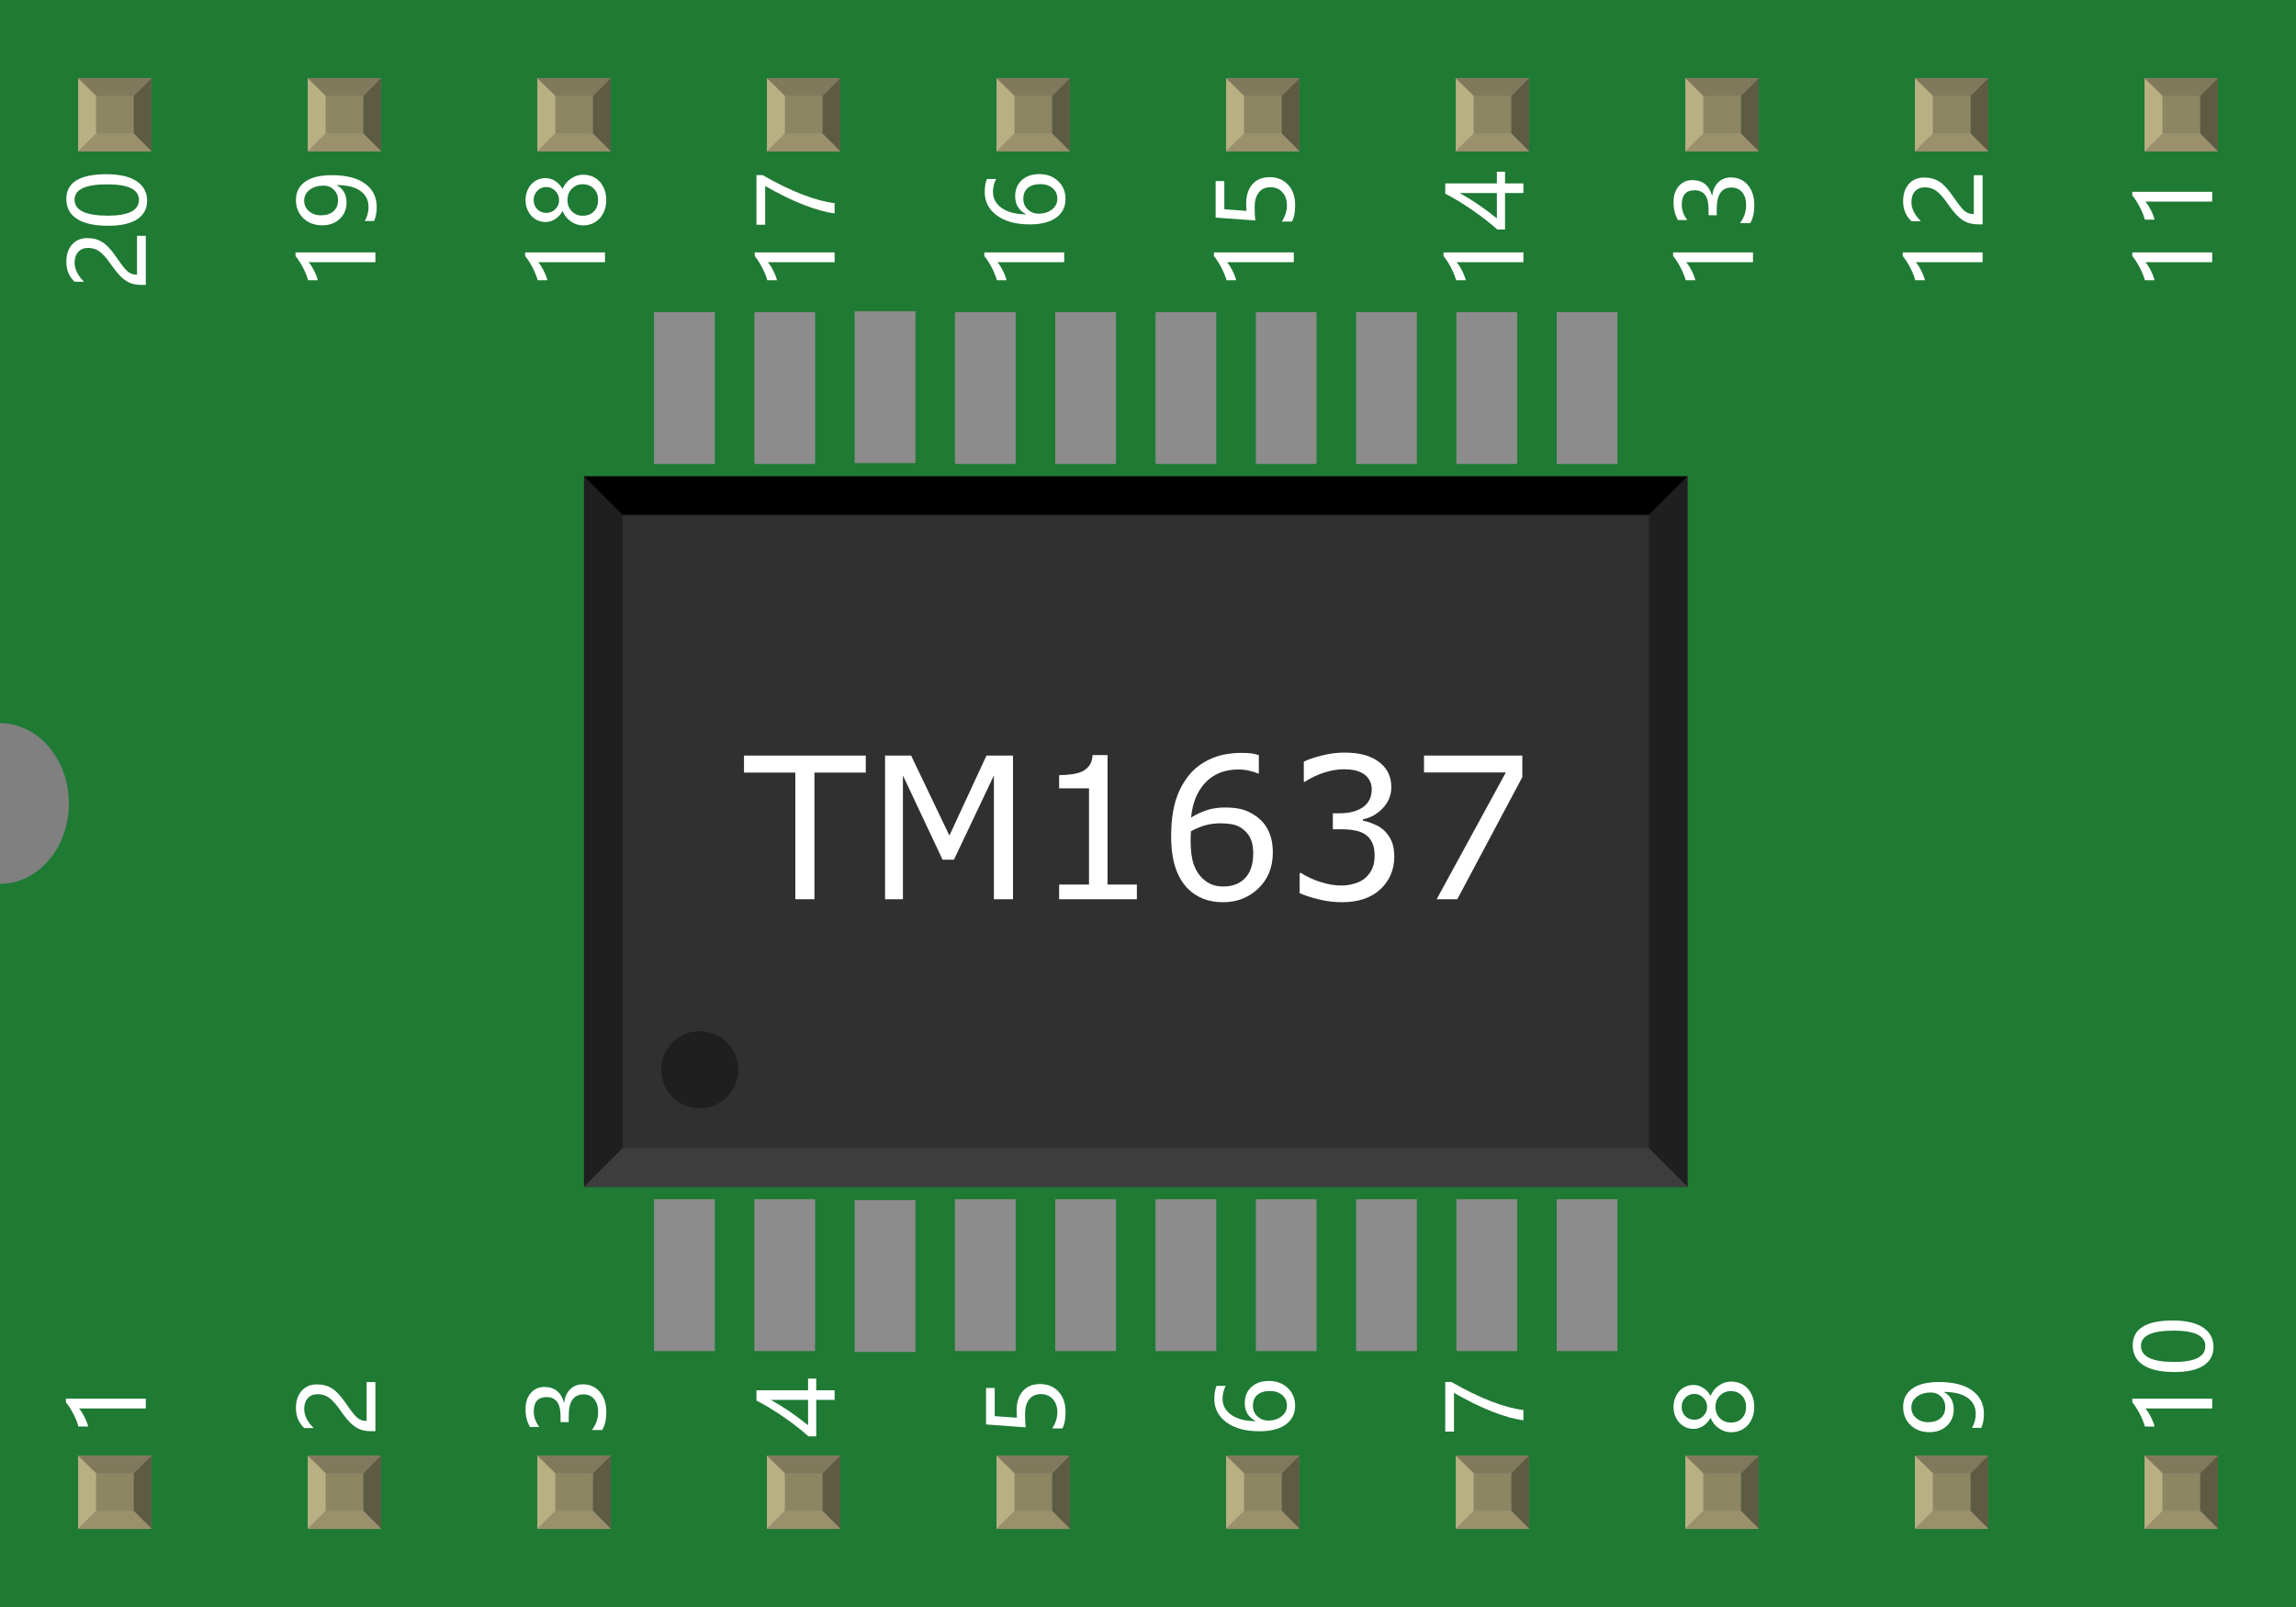 <?xml version="1.0" encoding="UTF-8" standalone="no"?>
<!-- Created with Fritzing (http://www.fritzing.org/) -->

<svg
   height="0.7in"
   version="1.2"
   viewBox="0 0 1000 700"
   width="1in"
   x="0in"
   y="0in"
   id="svg571"
   sodipodi:docname="svg.breadboard.TM1637_65e4ff26e0f8f17028c66fb6f3211ec1_1_breadboard.svg"
   inkscape:version="1.2.1 (9c6d41e410, 2022-07-14)"
   xmlns:inkscape="http://www.inkscape.org/namespaces/inkscape"
   xmlns:sodipodi="http://sodipodi.sourceforge.net/DTD/sodipodi-0.dtd"
   xmlns="http://www.w3.org/2000/svg"
   xmlns:svg="http://www.w3.org/2000/svg">
  <rect x="0" y="0" width="1000" height="700" fill="#808080" stroke="none"/>
  <defs
     id="defs575" />
  <sodipodi:namedview
     id="namedview573"
     pagecolor="#ffffff"
     bordercolor="#000000"
     borderopacity="0.25"
     inkscape:showpageshadow="2"
     inkscape:pageopacity="0.0"
     inkscape:pagecheckerboard="0"
     inkscape:deskcolor="#d1d1d1"
     inkscape:document-units="in"
     showgrid="false"
     inkscape:zoom="17.82986"
     inkscape:cx="6.7302828"
     inkscape:cy="28.88413"
     inkscape:window-width="3840"
     inkscape:window-height="2036"
     inkscape:window-x="-12"
     inkscape:window-y="-12"
     inkscape:window-maximized="1"
     inkscape:current-layer="svg571" />
  <g
     gorn="0.1"
     id="breadboard">
    <g
       gorn="0.1.0"
       id="icon">
      <path
         d="m 0,0 v 315 a 30,35 0 0 1 0,70 v 315 H 1000 V 0 Z"
         fill="#1f7a34"
         stroke="none"
         stroke-width="0"
         id="path6" />
      <g
         transform="matrix(0,3.36,-3.36,0,975.291,-91.104)"
         id="g66">
        <g
           id="g64">
          <g
             transform="matrix(0.5,0,0,0.5,67.461,71.521)"
             id="g62">
            <g
               id="g60">
              <rect
                 connectorname="10"
                 fill="#8c8c8c"
                 height="15.748"
                 stroke="none"
                 stroke-linecap="round"
                 stroke-width="0"
                 width="39.37"
                 x="0.236"
                 y="252.17"
                 id="rect8" />
              <rect
                 connectorname="9"
                 fill="#8c8c8c"
                 height="15.748"
                 stroke="none"
                 stroke-linecap="round"
                 stroke-width="0"
                 width="39.37"
                 x="0.236"
                 y="226.17"
                 id="rect10" />
              <rect
                 connectorname="8"
                 fill="#8c8c8c"
                 height="15.748"
                 stroke="none"
                 stroke-linecap="round"
                 stroke-width="0"
                 width="39.37"
                 x="0"
                 y="200.17"
                 id="rect12" />
              <rect
                 connectorname="7"
                 fill="#8c8c8c"
                 height="15.748"
                 stroke="none"
                 stroke-linecap="round"
                 stroke-width="0"
                 width="39.37"
                 x="0.236"
                 y="174.169"
                 id="rect14" />
              <rect
                 connectorname="6"
                 fill="#8c8c8c"
                 height="15.748"
                 stroke="none"
                 stroke-linecap="round"
                 stroke-width="0"
                 width="39.37"
                 x="0.236"
                 y="148.169"
                 id="rect16" />
              <rect
                 connectorname="5"
                 fill="#8c8c8c"
                 height="15.748"
                 stroke="none"
                 stroke-linecap="round"
                 stroke-width="0"
                 width="39.37"
                 x="0.236"
                 y="122.169"
                 id="rect18" />
              <rect
                 connectorname="4"
                 fill="#8c8c8c"
                 height="15.748"
                 stroke="none"
                 stroke-linecap="round"
                 stroke-width="0"
                 width="39.37"
                 x="0.236"
                 y="96.169"
                 id="rect20" />
              <rect
                 connectorname="3"
                 fill="#8c8c8c"
                 height="15.748"
                 stroke="none"
                 stroke-linecap="round"
                 stroke-width="0"
                 width="39.37"
                 x="0.236"
                 y="70.169"
                 id="rect22" />
              <rect
                 connectorname="2"
                 fill="#8c8c8c"
                 height="15.748"
                 stroke="none"
                 stroke-linecap="round"
                 stroke-width="0"
                 width="39.37"
                 x="0.236"
                 y="44.169"
                 id="rect24" />
              <rect
                 connectorname="1"
                 fill="#8c8c8c"
                 height="15.748"
                 stroke="none"
                 stroke-linecap="round"
                 stroke-width="0"
                 width="39.37"
                 x="0.236"
                 y="18.169"
                 id="rect26" />
              <rect
                 connectorname="20"
                 fill="#8c8c8c"
                 height="15.748"
                 stroke="none"
                 stroke-linecap="round"
                 stroke-width="0"
                 width="39.37"
                 x="230.237"
                 y="18.169"
                 id="rect28" />
              <rect
                 connectorname="19"
                 fill="#8c8c8c"
                 height="15.748"
                 stroke="none"
                 stroke-linecap="round"
                 stroke-width="0"
                 width="39.37"
                 x="230.237"
                 y="44.169"
                 id="rect30" />
              <rect
                 connectorname="18"
                 fill="#8c8c8c"
                 height="15.748"
                 stroke="none"
                 stroke-linecap="round"
                 stroke-width="0"
                 width="39.37"
                 x="230.237"
                 y="70.169"
                 id="rect32" />
              <rect
                 connectorname="17"
                 fill="#8c8c8c"
                 height="15.748"
                 stroke="none"
                 stroke-linecap="round"
                 stroke-width="0"
                 width="39.37"
                 x="230.237"
                 y="96.169"
                 id="rect34" />
              <rect
                 connectorname="16"
                 fill="#8c8c8c"
                 height="15.748"
                 stroke="none"
                 stroke-linecap="round"
                 stroke-width="0"
                 width="39.37"
                 x="230.237"
                 y="122.169"
                 id="rect36" />
              <rect
                 connectorname="15"
                 fill="#8c8c8c"
                 height="15.748"
                 stroke="none"
                 stroke-linecap="round"
                 stroke-width="0"
                 width="39.37"
                 x="230.237"
                 y="148.169"
                 id="rect38" />
              <rect
                 connectorname="14"
                 fill="#8c8c8c"
                 height="15.748"
                 stroke="none"
                 stroke-linecap="round"
                 stroke-width="0"
                 width="39.37"
                 x="230.237"
                 y="174.169"
                 id="rect40" />
              <rect
                 connectorname="13"
                 fill="#8c8c8c"
                 height="15.748"
                 stroke="none"
                 stroke-linecap="round"
                 stroke-width="0"
                 width="39.37"
                 x="230.473"
                 y="200.17"
                 id="rect42" />
              <rect
                 connectorname="12"
                 fill="#8c8c8c"
                 height="15.748"
                 stroke="none"
                 stroke-linecap="round"
                 stroke-width="0"
                 width="39.37"
                 x="230.237"
                 y="226.17"
                 id="rect44" />
              <rect
                 connectorname="11"
                 fill="#8c8c8c"
                 height="15.748"
                 stroke="none"
                 stroke-linecap="round"
                 stroke-width="0"
                 width="39.37"
                 x="230.237"
                 y="252.17"
                 id="rect46" />
              <rect
                 fill="#303030"
                 height="286.083"
                 stroke="none"
                 stroke-width="0"
                 width="184.228"
                 x="42.807"
                 y="0"
                 id="rect48" />
              <polygon
                 fill="#1f1f1f"
                 points="217.035,10 52.807,10 42.807,0 227.035,0 "
                 id="polygon50" />
              <polygon
                 fill="#1f1f1f"
                 points="217.035,276.083 52.807,276.083 42.807,286.083 227.035,286.083 "
                 id="polygon52" />
              <polygon
                 fill="#000000"
                 points="52.807,276.083 52.807,10 42.807,0 42.807,286.083 "
                 id="polygon54" />
              <polygon
                 fill="#3d3d3d"
                 points="217.035,276.083 217.035,10 227.035,0 227.035,286.083 "
                 id="polygon56" />
              <circle
                 cx="196.663"
                 cy="256.083"
                 fill="#1f1f1f"
                 r="10"
                 stroke="none"
                 stroke-width="0"
                 id="circle58" />
            </g>
          </g>
        </g>
      </g>
      <g
         aria-label="TM1637"
         id="label"
         style="font-size:65px;font-family:OCRA;fill:#ffffff;stroke-width:0"
         transform="matrix(1.324,0,0,1.324,-157.533,-55.562)">
        <path
           d="m 403.783,296.14 h -16.885 v 41.672 h -6.284 v -41.672 h -16.885 v -5.586 h 40.054 z"
           id="path582" />
        <path
           d="m 452.216,337.812 h -6.284 v -40.72 l -13.14,27.708 h -3.745 l -13.044,-27.708 v 40.72 h -5.872 v -47.258 h 8.569 l 12.6,26.311 12.188,-26.311 h 8.728 z"
           id="path584" />
        <path
           d="m 492.968,337.812 h -25.581 v -4.824 h 9.839 v -31.675 h -9.839 v -4.316 q 2,0 4.285,-0.317 2.285,-0.349 3.459,-0.984 1.46,-0.793 2.285,-2 0.857,-1.238 0.984,-3.301 h 4.919 v 42.593 h 9.648 z"
           id="path586" />
        <path
           d="m 537.687,322.483 q 0,7.205 -4.761,11.775 -4.729,4.539 -11.616,4.539 -3.491,0 -6.348,-1.079 -2.856,-1.079 -5.046,-3.206 -2.729,-2.634 -4.221,-6.982 -1.46,-4.348 -1.46,-10.474 0,-6.284 1.333,-11.14 1.365,-4.856 4.316,-8.633 2.793,-3.586 7.205,-5.586 4.412,-2.031 10.283,-2.031 1.873,0 3.142,0.159 1.27,0.159 2.571,0.571 v 6.062 h -0.317 q -0.889,-0.476 -2.698,-0.889 -1.777,-0.444 -3.65,-0.444 -6.824,0 -10.886,4.285 -4.062,4.253 -4.729,11.521 2.666,-1.619 5.237,-2.444 2.603,-0.857 5.999,-0.857 3.015,0 5.3,0.571 2.317,0.54 4.729,2.222 2.793,1.936 4.189,4.888 1.428,2.952 1.428,7.173 z m -6.443,0.254 q 0,-2.952 -0.889,-4.888 -0.857,-1.936 -2.856,-3.364 -1.46,-1.016 -3.237,-1.333 -1.777,-0.317 -3.713,-0.317 -2.698,0 -5.015,0.635 -2.317,0.635 -4.761,1.968 -0.064,0.698 -0.095,1.365 -0.032,0.635 -0.032,1.619 0,5.015 1.016,7.935 1.047,2.888 2.856,4.57 1.46,1.396 3.142,2.063 1.714,0.635 3.713,0.635 4.602,0 7.236,-2.793 2.634,-2.825 2.634,-8.093 z"
           id="path588" />
        <path
           d="m 574.154,315.056 q 1.523,1.365 2.507,3.428 0.984,2.063 0.984,5.332 0,3.237 -1.174,5.935 -1.174,2.698 -3.301,4.697 -2.38,2.222 -5.618,3.301 -3.206,1.047 -7.046,1.047 -3.936,0 -7.744,-0.952 -3.809,-0.92 -6.252,-2.031 v -6.633 h 0.476 q 2.698,1.777 6.348,2.952 3.65,1.174 7.046,1.174 2,0 4.253,-0.667 2.253,-0.666 3.65,-1.968 1.46,-1.396 2.158,-3.079 0.73,-1.682 0.73,-4.253 0,-2.539 -0.825,-4.189 -0.793,-1.682 -2.222,-2.634 -1.428,-0.984 -3.459,-1.333 -2.031,-0.381 -4.38,-0.381 h -2.856 v -5.269 h 2.222 q 4.824,0 7.681,-2 2.888,-2.031 2.888,-5.903 0,-1.714 -0.73,-2.983 -0.73,-1.301 -2.031,-2.126 -1.365,-0.825 -2.92,-1.143 -1.555,-0.317 -3.523,-0.317 -3.015,0 -6.411,1.079 -3.396,1.079 -6.411,3.047 h -0.317 v -6.633 q 2.253,-1.111 5.999,-2.031 3.777,-0.952 7.3,-0.952 3.459,0 6.094,0.635 2.634,0.635 4.761,2.031 2.285,1.523 3.459,3.682 1.174,2.158 1.174,5.046 0,3.936 -2.793,6.887 -2.761,2.92 -6.538,3.682 v 0.444 q 1.523,0.254 3.491,1.079 1.968,0.793 3.333,2 z"
           id="path590" />
        <path
           d="m 619.762,297.632 -21.392,40.181 h -6.792 l 22.756,-41.704 h -26.914 v -5.554 h 32.341 z"
           id="path592" />
      </g>
      <g
         transform="translate(63.5,626.042)"
         id="g77">
        <g
           id="g75">
          <g
             transform="rotate(-90)"
             id="g73">
            <g
               id="g71">
              <g
                 aria-label="1"
                 id="text69"
                 style="font-size:45px;font-family:OCRA;fill:#ffffff;stroke-width:0">
                <path
                   d="m 12.524,0 v -29.114 q -1.011,1.011 -3.428,2.263 -2.395,1.252 -4.438,1.758 v -4.219 q 2.703,-0.747 5.779,-2.373 3.076,-1.648 4.724,-3.098 h 1.626 V 0 Z"
                   id="path1248" />
              </g>
            </g>
          </g>
        </g>
      </g>
      <g
         transform="translate(63.5,73.95)"
         id="g87">
        <g
           id="g85">
          <g
             transform="rotate(-90)"
             id="g83">
            <g
               id="g81">
              <g
                 aria-label="20"
                 id="text79"
                 style="font-size:45px;font-family:OCRA;text-anchor:end;fill:#ffffff;stroke-width:0">
                <path
                   d="m -34.036,-25.115 q 0,-2.747 -1.736,-4.307 -1.736,-1.582 -4.724,-1.582 -2.109,0 -4.263,1.077 -2.153,1.077 -4.021,3.076 v -4.175 q 1.67,-1.736 3.779,-2.659 2.131,-0.923 4.988,-0.923 4.614,0 7.427,2.483 2.812,2.461 2.812,6.68 0,3.757 -1.736,6.504 -1.714,2.747 -5.889,5.625 -4.263,2.944 -5.713,4.219 -1.428,1.274 -2,2.439 -0.571,1.165 -0.571,2.834 h 16.919 V 0 h -21.401 v -1.692 q 0,-2.944 0.791,-4.988 0.813,-2.065 2.659,-3.999 1.846,-1.956 5.757,-4.68 3.999,-2.812 5.449,-4.922 1.472,-2.131 1.472,-4.834 z"
                   id="path1198" />
                <path
                   d="m -24.39,-16.348 q 0,-9.009 2.988,-13.623 2.988,-4.636 8.657,-4.636 10.811,0 10.811,17.446 0,8.613 -3.054,13.184 -3.032,4.548 -8.525,4.548 -5.186,0 -8.042,-4.329 -2.834,-4.329 -2.834,-12.59 z m 4.395,-0.198 q 0,13.557 6.877,13.557 6.768,0 6.768,-13.777 0,-14.26 -6.636,-14.26 -7.009,0 -7.009,14.48 z"
                   id="path1200" />
              </g>
            </g>
          </g>
        </g>
      </g>
      <g
         transform="translate(163.5,626.042)"
         id="g97">
        <g
           id="g95">
          <g
             transform="rotate(-90)"
             id="g93">
            <g
               id="g91">
              <g
                 aria-label="2"
                 id="text89"
                 style="font-size:45px;font-family:OCRA;fill:#ffffff;stroke-width:0">
                <path
                   d="m 18.743,-25.115 q 0,-2.747 -1.736,-4.307 -1.736,-1.582 -4.724,-1.582 -2.109,0 -4.263,1.077 -2.153,1.077 -4.021,3.076 v -4.175 q 1.67,-1.736 3.779,-2.659 2.131,-0.923 4.988,-0.923 4.614,0 7.427,2.483 2.812,2.461 2.812,6.68 0,3.757 -1.736,6.504 -1.714,2.747 -5.889,5.625 -4.263,2.944 -5.713,4.219 -1.428,1.274 -2,2.439 -0.571,1.165 -0.571,2.834 H 24.016 V 0 H 2.615 v -1.692 q 0,-2.944 0.791,-4.988 0.813,-2.065 2.659,-3.999 1.846,-1.956 5.757,-4.68 3.999,-2.812 5.449,-4.922 1.472,-2.131 1.472,-4.834 z"
                   id="path1251" />
              </g>
            </g>
          </g>
        </g>
      </g>
      <g
         transform="translate(163.5,73.95)"
         id="g107">
        <g
           id="g105">
          <g
             transform="rotate(-90)"
             id="g103">
            <g
               id="g101">
              <g
                 aria-label="19"
                 id="text99"
                 style="font-size:45px;font-family:OCRA;text-anchor:end;fill:#ffffff;stroke-width:0">
                <path
                   d="m -40.254,0 v -29.114 q -1.011,1.011 -3.428,2.263 -2.395,1.252 -4.438,1.758 v -4.219 q 2.703,-0.747 5.779,-2.373 3.076,-1.648 4.724,-3.098 h 1.626 V 0 Z"
                   id="path1203" />
                <path
                   d="m -22.324,-4.614 q 2.812,1.626 6.064,1.626 4.57,0 7.075,-3.604 2.527,-3.604 2.527,-10.239 -0.044,0.044 -0.088,0 -2.241,4.263 -7.537,4.263 -4.285,0 -7.097,-2.944 -2.812,-2.944 -2.812,-7.646 0,-5.01 3.076,-8.218 3.076,-3.23 7.976,-3.23 5.076,0 7.932,3.999 2.856,3.977 2.856,11.602 0,9.426 -3.691,14.502 -3.691,5.076 -10.217,5.076 -3.582,0 -6.064,-1.165 z m 2.483,-19.094 q 0,3.428 1.758,5.449 1.758,2 4.856,2 2.681,0 4.504,-1.824 1.824,-1.846 1.824,-4.46 0,-3.669 -1.824,-6.064 -1.802,-2.417 -4.768,-2.417 -2.747,0 -4.548,2.087 -1.802,2.087 -1.802,5.229 z"
                   id="path1205" />
              </g>
            </g>
          </g>
        </g>
      </g>
      <g
         transform="translate(263.5,626.042)"
         id="g117">
        <g
           id="g115">
          <g
             transform="rotate(-90)"
             id="g113">
            <g
               id="g111">
              <g
                 aria-label="3"
                 id="text109"
                 style="font-size:45px;font-family:OCRA;fill:#ffffff;stroke-width:0">
                <path
                   d="m 3.142,-5.691 q 3.494,2.703 7.888,2.703 3.516,0 5.559,-1.714 2.065,-1.736 2.065,-4.636 0,-6.46 -9.25,-6.46 H 6.57 v -3.56 h 2.703 q 8.196,0 8.196,-6.064 0,-5.603 -6.262,-5.603 -3.582,0 -6.746,2.417 v -4.065 q 3.34,-1.934 7.8,-1.934 4.351,0 6.987,2.285 2.637,2.263 2.637,5.889 0,6.68 -6.812,8.591 v 0.088 q 3.691,0.396 5.823,2.615 2.153,2.197 2.153,5.493 0,4.592 -3.318,7.405 -3.296,2.812 -8.789,2.812 -4.834,0 -7.8,-1.802 z"
                   id="path1254" />
              </g>
            </g>
          </g>
        </g>
      </g>
      <g
         transform="translate(263.5,73.95)"
         id="g127">
        <g
           id="g125">
          <g
             transform="rotate(-90)"
             id="g123">
            <g
               id="g121">
              <g
                 aria-label="18"
                 id="text119"
                 style="font-size:45px;font-family:OCRA;text-anchor:end;fill:#ffffff;stroke-width:0">
                <path
                   d="m -40.254,0 v -29.114 q -1.011,1.011 -3.428,2.263 -2.395,1.252 -4.438,1.758 v -4.219 q 2.703,-0.747 5.779,-2.373 3.076,-1.648 4.724,-3.098 h 1.626 V 0 Z"
                   id="path1208" />
                <path
                   d="m -24.236,-9.492 q 0,-2.944 1.758,-5.427 1.758,-2.483 4.526,-3.538 -2.219,-1.252 -3.516,-3.208 -1.296,-1.956 -1.296,-4.241 0,-2.417 1.23,-4.417 1.252,-2 3.45,-3.142 2.219,-1.143 4.878,-1.143 2.681,0 4.9,1.143 2.219,1.121 3.45,3.12 1.23,2 1.23,4.438 0,2.241 -1.274,4.219 -1.252,1.956 -3.494,3.23 2.769,1.077 4.504,3.56 1.736,2.483 1.736,5.405 0,2.9 -1.384,5.208 -1.384,2.285 -3.933,3.56 -2.549,1.274 -5.735,1.274 -3.164,0 -5.691,-1.274 -2.527,-1.274 -3.933,-3.582 -1.406,-2.307 -1.406,-5.186 z m 4.219,-0.198 q 0,3.032 1.868,4.856 1.868,1.824 4.966,1.824 3.032,0 4.944,-1.846 1.934,-1.868 1.934,-4.834 0,-2.812 -1.956,-4.724 -1.934,-1.934 -4.922,-1.934 -2.966,0 -4.9,1.89 -1.934,1.868 -1.934,4.768 z m 1.23,-15.864 q 0,2.285 1.626,3.933 1.626,1.626 3.977,1.626 2.307,0 3.977,-1.648 1.692,-1.648 1.692,-3.911 0,-2.307 -1.626,-3.911 -1.604,-1.604 -4.043,-1.604 -2.417,0 -4.021,1.582 -1.582,1.56 -1.582,3.933 z"
                   id="path1210" />
              </g>
            </g>
          </g>
        </g>
      </g>
      <g
         transform="translate(363.5,626.042)"
         id="g137">
        <g
           id="g135">
          <g
             transform="rotate(-90)"
             id="g133">
            <g
               id="g131">
              <g
                 aria-label="4"
                 id="text129"
                 style="font-size:45px;font-family:OCRA;fill:#ffffff;stroke-width:0">
                <path
                   d="m 20.435,-34.036 v 22.478 h 5.098 v 3.56 H 20.435 V 0 H 16.26 V -7.998 H 0.374 V -11.36 Q 4.614,-16.128 8.899,-22.346 13.184,-28.564 15.974,-34.036 Z M 5.208,-11.558 H 16.26 v -16.216 q -2.285,4.109 -4.9,7.976 -2.615,3.845 -6.152,8.24 z"
                   id="path1257" />
              </g>
            </g>
          </g>
        </g>
      </g>
      <g
         transform="translate(363.5,73.95)"
         id="g147">
        <g
           id="g145">
          <g
             transform="rotate(-90)"
             id="g143">
            <g
               id="g141">
              <g
                 aria-label="17"
                 id="text139"
                 style="font-size:45px;font-family:OCRA;text-anchor:end;fill:#ffffff;stroke-width:0">
                <path
                   d="m -40.254,0 v -29.114 q -1.011,1.011 -3.428,2.263 -2.395,1.252 -4.438,1.758 v -4.219 q 2.703,-0.747 5.779,-2.373 3.076,-1.648 4.724,-3.098 h 1.626 V 0 Z"
                   id="path1213" />
                <path
                   d="m -2.329,-31.377 q -5.361,9.36 -8.438,17.336 Q -13.821,-6.086 -14.546,0 h -4.482 q 0.813,-5.999 3.845,-13.689 3.032,-7.69 8.108,-16.545 H -23.95 v -3.801 h 21.621 z"
                   id="path1215" />
              </g>
            </g>
          </g>
        </g>
      </g>
      <g
         transform="translate(463.5,626.042)"
         id="g157">
        <g
           id="g155">
          <g
             transform="rotate(-90)"
             id="g153">
            <g
               id="g151">
              <g
                 aria-label="5"
                 id="text149"
                 style="font-size:45px;font-family:OCRA;fill:#ffffff;stroke-width:0">
                <path
                   d="m 23.159,-10.503 q 0,4.988 -3.318,8.042 -3.296,3.054 -8.877,3.054 -4.79,0 -7.141,-1.428 V -5.229 q 3.45,2.241 7.031,2.241 3.56,0 5.735,-1.956 2.197,-1.978 2.197,-5.229 0,-3.252 -2.285,-5.054 -2.263,-1.824 -6.416,-1.824 -3.208,0 -5.779,0.286 L 5.559,-34.036 h 15.908 v 3.779 H 9.185 l -0.703,9.646 3.098,-0.132 q 5.405,0 8.481,2.703 3.098,2.681 3.098,7.537 z"
                   id="path1260" />
              </g>
            </g>
          </g>
        </g>
      </g>
      <g
         transform="translate(463.5,73.95)"
         id="g167">
        <g
           id="g165">
          <g
             transform="rotate(-90)"
             id="g163">
            <g
               id="g161">
              <g
                 aria-label="16"
                 id="text159"
                 style="font-size:45px;font-family:OCRA;text-anchor:end;fill:#ffffff;stroke-width:0">
                <path
                   d="m -40.254,0 v -29.114 q -1.011,1.011 -3.428,2.263 -2.395,1.252 -4.438,1.758 v -4.219 q 2.703,-0.747 5.779,-2.373 3.076,-1.648 4.724,-3.098 h 1.626 V 0 Z"
                   id="path1218" />
                <path
                   d="m -4.021,-29.663 q -2.659,-1.362 -5.559,-1.362 -4.417,0 -7.097,3.845 -2.681,3.845 -2.725,10.503 h 0.11 q 2.417,-4.68 7.712,-4.68 4.417,0 7.053,2.878 2.637,2.878 2.637,7.646 0,4.988 -3.054,8.196 -3.032,3.208 -7.756,3.208 -5.186,0 -8.152,-4.043 -2.944,-4.065 -2.944,-11.514 0,-9.009 3.867,-14.304 3.889,-5.317 10.217,-5.317 3.625,0 5.691,0.989 z m -15.117,18.523 q 0,3.362 1.78,5.757 1.802,2.395 4.768,2.395 2.812,0 4.57,-2.065 1.758,-2.065 1.758,-5.317 0,-3.516 -1.67,-5.471 -1.648,-1.956 -4.702,-1.956 -2.9,0 -4.702,1.978 -1.802,1.978 -1.802,4.68 z"
                   id="path1220" />
              </g>
            </g>
          </g>
        </g>
      </g>
      <g
         transform="translate(563.5,626.042)"
         id="g177">
        <g
           id="g175">
          <g
             transform="rotate(-90)"
             id="g173">
            <g
               id="g171">
              <g
                 aria-label="6"
                 id="text169"
                 style="font-size:45px;font-family:OCRA;fill:#ffffff;stroke-width:0">
                <path
                   d="m 22.368,-29.663 q -2.659,-1.362 -5.559,-1.362 -4.417,0 -7.097,3.845 -2.681,3.845 -2.725,10.503 H 7.097 q 2.417,-4.68 7.712,-4.68 4.417,0 7.053,2.878 2.637,2.878 2.637,7.646 0,4.988 -3.054,8.196 -3.032,3.208 -7.756,3.208 -5.186,0 -8.152,-4.043 -2.944,-4.065 -2.944,-11.514 0,-9.009 3.867,-14.304 3.889,-5.317 10.217,-5.317 3.625,0 5.691,0.989 z M 7.251,-11.14 q 0,3.362 1.78,5.757 1.802,2.395 4.768,2.395 2.812,0 4.57,-2.065 1.758,-2.065 1.758,-5.317 0,-3.516 -1.67,-5.471 -1.648,-1.956 -4.702,-1.956 -2.9,0 -4.702,1.978 -1.802,1.978 -1.802,4.68 z"
                   id="path1263" />
              </g>
            </g>
          </g>
        </g>
      </g>
      <g
         transform="translate(563.5,73.95)"
         id="g187">
        <g
           id="g185">
          <g
             transform="rotate(-90)"
             id="g183">
            <g
               id="g181">
              <g
                 aria-label="15"
                 id="text179"
                 style="font-size:45px;font-family:OCRA;text-anchor:end;fill:#ffffff;stroke-width:0">
                <path
                   d="m -40.254,0 v -29.114 q -1.011,1.011 -3.428,2.263 -2.395,1.252 -4.438,1.758 v -4.219 q 2.703,-0.747 5.779,-2.373 3.076,-1.648 4.724,-3.098 h 1.626 V 0 Z"
                   id="path1223" />
                <path
                   d="m -3.23,-10.503 q 0,4.988 -3.318,8.042 -3.296,3.054 -8.877,3.054 -4.79,0 -7.141,-1.428 V -5.229 q 3.45,2.241 7.031,2.241 3.56,0 5.735,-1.956 2.197,-1.978 2.197,-5.229 0,-3.252 -2.285,-5.054 -2.263,-1.824 -6.416,-1.824 -3.208,0 -5.779,0.286 l 1.252,-17.271 h 15.908 v 3.779 H -17.205 l -0.703,9.646 3.098,-0.132 q 5.405,0 8.481,2.703 3.098,2.681 3.098,7.537 z"
                   id="path1225" />
              </g>
            </g>
          </g>
        </g>
      </g>
      <g
         transform="translate(663.5,626.042)"
         id="g197">
        <g
           id="g195">
          <g
             transform="rotate(-90)"
             id="g193">
            <g
               id="g191">
              <g
                 aria-label="7"
                 id="text189"
                 style="font-size:45px;font-family:OCRA;fill:#ffffff;stroke-width:0">
                <path
                   d="m 24.06,-31.377 q -5.361,9.36 -8.438,17.336 Q 12.568,-6.086 11.843,0 H 7.361 q 0.813,-5.999 3.845,-13.689 3.032,-7.69 8.108,-16.545 H 2.439 v -3.801 H 24.06 Z"
                   id="path1266" />
              </g>
            </g>
          </g>
        </g>
      </g>
      <g
         transform="translate(663.5,73.95)"
         id="g207">
        <g
           id="g205">
          <g
             transform="rotate(-90)"
             id="g203">
            <g
               id="g201">
              <g
                 aria-label="14"
                 id="text199"
                 style="font-size:45px;font-family:OCRA;text-anchor:end;fill:#ffffff;stroke-width:0">
                <path
                   d="m -40.254,0 v -29.114 q -1.011,1.011 -3.428,2.263 -2.395,1.252 -4.438,1.758 v -4.219 q 2.703,-0.747 5.779,-2.373 3.076,-1.648 4.724,-3.098 h 1.626 V 0 Z"
                   id="path1228" />
                <path
                   d="m -5.955,-34.036 v 22.478 h 5.098 v 3.56 H -5.955 V 0 h -4.175 v -7.998 h -15.886 v -3.362 q 4.241,-4.768 8.525,-10.986 4.285,-6.218 7.075,-11.689 z m -15.227,22.478 h 11.052 v -16.216 q -2.285,4.109 -4.9,7.976 -2.615,3.845 -6.152,8.24 z"
                   id="path1230" />
              </g>
            </g>
          </g>
        </g>
      </g>
      <g
         transform="translate(763.5,626.042)"
         id="g217">
        <g
           id="g215">
          <g
             transform="rotate(-90)"
             id="g213">
            <g
               id="g211">
              <g
                 aria-label="8"
                 id="text209"
                 style="font-size:45px;font-family:OCRA;fill:#ffffff;stroke-width:0">
                <path
                   d="m 2.153,-9.492 q 0,-2.944 1.758,-5.427 1.758,-2.483 4.526,-3.538 -2.219,-1.252 -3.516,-3.208 -1.296,-1.956 -1.296,-4.241 0,-2.417 1.23,-4.417 1.252,-2 3.45,-3.142 2.219,-1.143 4.878,-1.143 2.681,0 4.9,1.143 2.219,1.121 3.45,3.12 1.23,2 1.23,4.438 0,2.241 -1.274,4.219 -1.252,1.956 -3.494,3.23 2.769,1.077 4.504,3.56 1.736,2.483 1.736,5.405 0,2.9 -1.384,5.208 -1.384,2.285 -3.933,3.56 -2.549,1.274 -5.735,1.274 -3.164,0 -5.691,-1.274 -2.527,-1.274 -3.933,-3.582 -1.406,-2.307 -1.406,-5.186 z m 4.219,-0.198 q 0,3.032 1.868,4.856 1.868,1.824 4.966,1.824 3.032,0 4.944,-1.846 1.934,-1.868 1.934,-4.834 0,-2.812 -1.956,-4.724 -1.934,-1.934 -4.922,-1.934 -2.966,0 -4.9,1.89 -1.934,1.868 -1.934,4.768 z M 7.603,-25.554 q 0,2.285 1.626,3.933 1.626,1.626 3.977,1.626 2.307,0 3.977,-1.648 1.692,-1.648 1.692,-3.911 0,-2.307 -1.626,-3.911 -1.604,-1.604 -4.043,-1.604 -2.417,0 -4.021,1.582 -1.582,1.56 -1.582,3.933 z"
                   id="path1269" />
              </g>
            </g>
          </g>
        </g>
      </g>
      <g
         transform="translate(763.5,73.95)"
         id="g227">
        <g
           id="g225">
          <g
             transform="rotate(-90)"
             id="g223">
            <g
               id="g221">
              <g
                 aria-label="13"
                 id="text219"
                 style="font-size:45px;font-family:OCRA;text-anchor:end;fill:#ffffff;stroke-width:0">
                <path
                   d="m -40.254,0 v -29.114 q -1.011,1.011 -3.428,2.263 -2.395,1.252 -4.438,1.758 v -4.219 q 2.703,-0.747 5.779,-2.373 3.076,-1.648 4.724,-3.098 h 1.626 V 0 Z"
                   id="path1233" />
                <path
                   d="m -23.247,-5.691 q 3.494,2.703 7.888,2.703 3.516,0 5.559,-1.714 2.065,-1.736 2.065,-4.636 0,-6.46 -9.25,-6.46 h -2.834 v -3.56 h 2.703 q 8.196,0 8.196,-6.064 0,-5.603 -6.262,-5.603 -3.582,0 -6.746,2.417 v -4.065 q 3.34,-1.934 7.8,-1.934 4.351,0 6.987,2.285 2.637,2.263 2.637,5.889 0,6.68 -6.812,8.591 v 0.088 q 3.691,0.396 5.823,2.615 2.153,2.197 2.153,5.493 0,4.592 -3.318,7.405 -3.296,2.812 -8.789,2.812 -4.834,0 -7.8,-1.802 z"
                   id="path1235" />
              </g>
            </g>
          </g>
        </g>
      </g>
      <g
         transform="translate(863.5,626.042)"
         id="g237">
        <g
           id="g235">
          <g
             transform="rotate(-90)"
             id="g233">
            <g
               id="g231">
              <g
                 aria-label="9"
                 id="text229"
                 style="font-size:45px;font-family:OCRA;fill:#ffffff;stroke-width:0">
                <path
                   d="m 4.065,-4.614 q 2.812,1.626 6.064,1.626 4.57,0 7.075,-3.604 2.527,-3.604 2.527,-10.239 -0.044,0.044 -0.088,0 -2.241,4.263 -7.537,4.263 -4.285,0 -7.097,-2.944 -2.812,-2.944 -2.812,-7.646 0,-5.01 3.076,-8.218 3.076,-3.23 7.976,-3.23 5.076,0 7.932,3.999 2.856,3.977 2.856,11.602 0,9.426 -3.691,14.502 -3.691,5.076 -10.217,5.076 -3.582,0 -6.064,-1.165 z M 6.548,-23.708 q 0,3.428 1.758,5.449 1.758,2 4.856,2 2.681,0 4.504,-1.824 1.824,-1.846 1.824,-4.46 0,-3.669 -1.824,-6.064 -1.802,-2.417 -4.768,-2.417 -2.747,0 -4.548,2.087 -1.802,2.087 -1.802,5.229 z"
                   id="path1272" />
              </g>
            </g>
          </g>
        </g>
      </g>
      <g
         transform="translate(863.5,73.95)"
         id="g247">
        <g
           id="g245">
          <g
             transform="rotate(-90)"
             id="g243">
            <g
               id="g241">
              <g
                 aria-label="12"
                 id="text239"
                 style="font-size:45px;font-family:OCRA;text-anchor:end;fill:#ffffff;stroke-width:0">
                <path
                   d="m -40.254,0 v -29.114 q -1.011,1.011 -3.428,2.263 -2.395,1.252 -4.438,1.758 v -4.219 q 2.703,-0.747 5.779,-2.373 3.076,-1.648 4.724,-3.098 h 1.626 V 0 Z"
                   id="path1238" />
                <path
                   d="m -7.646,-25.115 q 0,-2.747 -1.736,-4.307 -1.736,-1.582 -4.724,-1.582 -2.109,0 -4.263,1.077 -2.153,1.077 -4.021,3.076 v -4.175 q 1.67,-1.736 3.779,-2.659 2.131,-0.923 4.988,-0.923 4.614,0 7.427,2.483 2.812,2.461 2.812,6.68 0,3.757 -1.736,6.504 -1.714,2.747 -5.889,5.625 -4.263,2.944 -5.713,4.219 -1.428,1.274 -2,2.439 -0.571,1.165 -0.571,2.834 H -2.373 V 0 H -23.774 v -1.692 q 0,-2.944 0.791,-4.988 0.813,-2.065 2.659,-3.999 1.846,-1.956 5.757,-4.68 3.999,-2.812 5.449,-4.922 1.472,-2.131 1.472,-4.834 z"
                   id="path1240" />
              </g>
            </g>
          </g>
        </g>
      </g>
      <g
         transform="translate(963.5,626.042)"
         id="g257">
        <g
           id="g255">
          <g
             transform="rotate(-90)"
             id="g253">
            <g
               id="g251">
              <g
                 aria-label="10"
                 id="text249"
                 style="font-size:45px;font-family:OCRA;fill:#ffffff;stroke-width:0">
                <path
                   d="m 12.524,0 v -29.114 q -1.011,1.011 -3.428,2.263 -2.395,1.252 -4.438,1.758 v -4.219 q 2.703,-0.747 5.779,-2.373 3.076,-1.648 4.724,-3.098 h 1.626 V 0 Z"
                   id="path1275" />
                <path
                   d="m 28.389,-16.348 q 0,-9.009 2.988,-13.623 2.988,-4.636 8.657,-4.636 10.811,0 10.811,17.446 0,8.613 -3.054,13.184 -3.032,4.548 -8.525,4.548 -5.186,0 -8.042,-4.329 -2.834,-4.329 -2.834,-12.59 z m 4.395,-0.198 q 0,13.557 6.877,13.557 6.768,0 6.768,-13.777 0,-14.26 -6.636,-14.26 -7.009,0 -7.009,14.48 z"
                   id="path1277" />
              </g>
            </g>
          </g>
        </g>
      </g>
      <g
         transform="translate(963.5,73.95)"
         id="g267">
        <g
           id="g265">
          <g
             transform="rotate(-90)"
             id="g263">
            <g
               id="g261">
              <g
                 aria-label="11"
                 id="text259"
                 style="font-size:45px;font-family:OCRA;text-anchor:end;fill:#ffffff;stroke-width:0">
                <path
                   d="m -40.254,0 v -29.114 q -1.011,1.011 -3.428,2.263 -2.395,1.252 -4.438,1.758 v -4.219 q 2.703,-0.747 5.779,-2.373 3.076,-1.648 4.724,-3.098 h 1.626 V 0 Z"
                   id="path1243" />
                <path
                   d="m -13.865,0 v -29.114 q -1.011,1.011 -3.428,2.263 -2.395,1.252 -4.438,1.758 v -4.219 q 2.703,-0.747 5.779,-2.373 3.076,-1.648 4.724,-3.098 h 1.626 V 0 Z"
                   id="path1245" />
              </g>
            </g>
          </g>
        </g>
      </g>
    </g>
    <g
       transform="translate(34.035,634.042)"
       id="g283">
      <g
         id="g281">
        <rect
           fill="#8d8c8c"
           gorn="0.1.1.0.0"
           height="31.9"
           id="connector0pin"
           width="31.93"
           x="0"
           y="0" />
        <rect
           fill="#8c8663"
           height="16.415"
           width="16.444"
           x="7.792"
           y="7.735"
           id="rect271" />
        <polygon
           fill="#b8af82"
           points="0,0 0,31.9 7.792,24.137 7.792,6.972 "
           id="polygon273" />
        <polygon
           fill="#80795b"
           points="31.93,0 24.208,7.763 7.903,7.763 0,0 "
           id="polygon275" />
        <polygon
           fill="#5e5b43"
           points="31.93,31.9 24.208,24.137 24.208,7.763 31.93,0 "
           id="polygon277" />
        <polygon
           fill="#9a916c"
           points="31.93,31.9 0,31.9 7.875,24.137 24.208,24.137 "
           id="polygon279" />
      </g>
    </g>
    <g
       transform="translate(34.035,34.05)"
       id="g298">
      <g
         id="g296">
        <rect
           fill="#8d8c8c"
           gorn="0.1.2.0.0"
           height="31.9"
           id="connector19pin"
           width="31.93"
           x="0"
           y="0" />
        <rect
           fill="#8c8663"
           height="16.415"
           width="16.444"
           x="7.792"
           y="7.735"
           id="rect286" />
        <polygon
           fill="#b8af82"
           points="7.792,6.972 0,0 0,31.9 7.792,24.137 "
           id="polygon288" />
        <polygon
           fill="#80795b"
           points="0,0 31.93,0 24.208,7.763 7.903,7.763 "
           id="polygon290" />
        <polygon
           fill="#5e5b43"
           points="31.93,0 31.93,31.9 24.208,24.137 24.208,7.763 "
           id="polygon292" />
        <polygon
           fill="#9a916c"
           points="24.208,24.137 31.93,31.9 0,31.9 7.875,24.137 "
           id="polygon294" />
      </g>
    </g>
    <g
       transform="translate(134.035,634.042)"
       id="g313">
      <g
         id="g311">
        <rect
           fill="#8d8c8c"
           gorn="0.1.3.0.0"
           height="31.9"
           id="connector1pin"
           width="31.93"
           x="0"
           y="0" />
        <rect
           fill="#8c8663"
           height="16.415"
           width="16.444"
           x="7.792"
           y="7.735"
           id="rect301" />
        <polygon
           fill="#b8af82"
           points="0,0 0,31.9 7.792,24.137 7.792,6.972 "
           id="polygon303" />
        <polygon
           fill="#80795b"
           points="31.93,0 24.208,7.763 7.903,7.763 0,0 "
           id="polygon305" />
        <polygon
           fill="#5e5b43"
           points="31.93,31.9 24.208,24.137 24.208,7.763 31.93,0 "
           id="polygon307" />
        <polygon
           fill="#9a916c"
           points="31.93,31.9 0,31.9 7.875,24.137 24.208,24.137 "
           id="polygon309" />
      </g>
    </g>
    <g
       transform="translate(134.035,34.05)"
       id="g328">
      <g
         id="g326">
        <rect
           fill="#8d8c8c"
           gorn="0.1.4.0.0"
           height="31.9"
           id="connector18pin"
           width="31.93"
           x="0"
           y="0" />
        <rect
           fill="#8c8663"
           height="16.415"
           width="16.444"
           x="7.792"
           y="7.735"
           id="rect316" />
        <polygon
           fill="#b8af82"
           points="7.792,6.972 0,0 0,31.9 7.792,24.137 "
           id="polygon318" />
        <polygon
           fill="#80795b"
           points="0,0 31.93,0 24.208,7.763 7.903,7.763 "
           id="polygon320" />
        <polygon
           fill="#5e5b43"
           points="31.93,0 31.93,31.9 24.208,24.137 24.208,7.763 "
           id="polygon322" />
        <polygon
           fill="#9a916c"
           points="24.208,24.137 31.93,31.9 0,31.9 7.875,24.137 "
           id="polygon324" />
      </g>
    </g>
    <g
       transform="translate(234.035,634.042)"
       id="g343">
      <g
         id="g341">
        <rect
           fill="#8d8c8c"
           gorn="0.1.5.0.0"
           height="31.9"
           id="connector2pin"
           width="31.93"
           x="0"
           y="0" />
        <rect
           fill="#8c8663"
           height="16.415"
           width="16.444"
           x="7.792"
           y="7.735"
           id="rect331" />
        <polygon
           fill="#b8af82"
           points="0,0 0,31.9 7.792,24.137 7.792,6.972 "
           id="polygon333" />
        <polygon
           fill="#80795b"
           points="31.93,0 24.208,7.763 7.903,7.763 0,0 "
           id="polygon335" />
        <polygon
           fill="#5e5b43"
           points="31.93,31.9 24.208,24.137 24.208,7.763 31.93,0 "
           id="polygon337" />
        <polygon
           fill="#9a916c"
           points="31.93,31.9 0,31.9 7.875,24.137 24.208,24.137 "
           id="polygon339" />
      </g>
    </g>
    <g
       transform="translate(234.035,34.05)"
       id="g358">
      <g
         id="g356">
        <rect
           fill="#8d8c8c"
           gorn="0.1.6.0.0"
           height="31.9"
           id="connector17pin"
           width="31.93"
           x="0"
           y="0" />
        <rect
           fill="#8c8663"
           height="16.415"
           width="16.444"
           x="7.792"
           y="7.735"
           id="rect346" />
        <polygon
           fill="#b8af82"
           points="7.792,6.972 0,0 0,31.9 7.792,24.137 "
           id="polygon348" />
        <polygon
           fill="#80795b"
           points="0,0 31.93,0 24.208,7.763 7.903,7.763 "
           id="polygon350" />
        <polygon
           fill="#5e5b43"
           points="31.93,0 31.93,31.9 24.208,24.137 24.208,7.763 "
           id="polygon352" />
        <polygon
           fill="#9a916c"
           points="24.208,24.137 31.93,31.9 0,31.9 7.875,24.137 "
           id="polygon354" />
      </g>
    </g>
    <g
       transform="translate(334.035,634.042)"
       id="g373">
      <g
         id="g371">
        <rect
           fill="#8d8c8c"
           gorn="0.1.7.0.0"
           height="31.9"
           id="connector3pin"
           width="31.93"
           x="0"
           y="0" />
        <rect
           fill="#8c8663"
           height="16.415"
           width="16.444"
           x="7.792"
           y="7.735"
           id="rect361" />
        <polygon
           fill="#b8af82"
           points="0,0 0,31.9 7.792,24.137 7.792,6.972 "
           id="polygon363" />
        <polygon
           fill="#80795b"
           points="31.93,0 24.208,7.763 7.903,7.763 0,0 "
           id="polygon365" />
        <polygon
           fill="#5e5b43"
           points="31.93,31.9 24.208,24.137 24.208,7.763 31.93,0 "
           id="polygon367" />
        <polygon
           fill="#9a916c"
           points="31.93,31.9 0,31.9 7.875,24.137 24.208,24.137 "
           id="polygon369" />
      </g>
    </g>
    <g
       transform="translate(334.035,34.05)"
       id="g388">
      <g
         id="g386">
        <rect
           fill="#8d8c8c"
           gorn="0.1.8.0.0"
           height="31.9"
           id="connector16pin"
           width="31.93"
           x="0"
           y="0" />
        <rect
           fill="#8c8663"
           height="16.415"
           width="16.444"
           x="7.792"
           y="7.735"
           id="rect376" />
        <polygon
           fill="#b8af82"
           points="7.792,6.972 0,0 0,31.9 7.792,24.137 "
           id="polygon378" />
        <polygon
           fill="#80795b"
           points="0,0 31.93,0 24.208,7.763 7.903,7.763 "
           id="polygon380" />
        <polygon
           fill="#5e5b43"
           points="31.93,0 31.93,31.9 24.208,24.137 24.208,7.763 "
           id="polygon382" />
        <polygon
           fill="#9a916c"
           points="24.208,24.137 31.93,31.9 0,31.9 7.875,24.137 "
           id="polygon384" />
      </g>
    </g>
    <g
       transform="translate(434.035,634.042)"
       id="g403">
      <g
         id="g401">
        <rect
           fill="#8d8c8c"
           gorn="0.1.9.0.0"
           height="31.9"
           id="connector4pin"
           width="31.93"
           x="0"
           y="0" />
        <rect
           fill="#8c8663"
           height="16.415"
           width="16.444"
           x="7.792"
           y="7.735"
           id="rect391" />
        <polygon
           fill="#b8af82"
           points="0,0 0,31.9 7.792,24.137 7.792,6.972 "
           id="polygon393" />
        <polygon
           fill="#80795b"
           points="31.93,0 24.208,7.763 7.903,7.763 0,0 "
           id="polygon395" />
        <polygon
           fill="#5e5b43"
           points="31.93,31.9 24.208,24.137 24.208,7.763 31.93,0 "
           id="polygon397" />
        <polygon
           fill="#9a916c"
           points="31.93,31.9 0,31.9 7.875,24.137 24.208,24.137 "
           id="polygon399" />
      </g>
    </g>
    <g
       transform="translate(434.035,34.05)"
       id="g418">
      <g
         id="g416">
        <rect
           fill="#8d8c8c"
           gorn="0.1.10.0.0"
           height="31.9"
           id="connector15pin"
           width="31.93"
           x="0"
           y="0" />
        <rect
           fill="#8c8663"
           height="16.415"
           width="16.444"
           x="7.792"
           y="7.735"
           id="rect406" />
        <polygon
           fill="#b8af82"
           points="7.792,6.972 0,0 0,31.9 7.792,24.137 "
           id="polygon408" />
        <polygon
           fill="#80795b"
           points="0,0 31.93,0 24.208,7.763 7.903,7.763 "
           id="polygon410" />
        <polygon
           fill="#5e5b43"
           points="31.93,0 31.93,31.9 24.208,24.137 24.208,7.763 "
           id="polygon412" />
        <polygon
           fill="#9a916c"
           points="24.208,24.137 31.93,31.9 0,31.9 7.875,24.137 "
           id="polygon414" />
      </g>
    </g>
    <g
       transform="translate(534.035,634.042)"
       id="g433">
      <g
         id="g431">
        <rect
           fill="#8d8c8c"
           gorn="0.1.11.0.0"
           height="31.9"
           id="connector5pin"
           width="31.93"
           x="0"
           y="0" />
        <rect
           fill="#8c8663"
           height="16.415"
           width="16.444"
           x="7.792"
           y="7.735"
           id="rect421" />
        <polygon
           fill="#b8af82"
           points="0,0 0,31.9 7.792,24.137 7.792,6.972 "
           id="polygon423" />
        <polygon
           fill="#80795b"
           points="31.93,0 24.208,7.763 7.903,7.763 0,0 "
           id="polygon425" />
        <polygon
           fill="#5e5b43"
           points="31.93,31.9 24.208,24.137 24.208,7.763 31.93,0 "
           id="polygon427" />
        <polygon
           fill="#9a916c"
           points="31.93,31.9 0,31.9 7.875,24.137 24.208,24.137 "
           id="polygon429" />
      </g>
    </g>
    <g
       transform="translate(534.035,34.05)"
       id="g448">
      <g
         id="g446">
        <rect
           fill="#8d8c8c"
           gorn="0.1.12.0.0"
           height="31.9"
           id="connector14pin"
           width="31.93"
           x="0"
           y="0" />
        <rect
           fill="#8c8663"
           height="16.415"
           width="16.444"
           x="7.792"
           y="7.735"
           id="rect436" />
        <polygon
           fill="#b8af82"
           points="7.792,6.972 0,0 0,31.9 7.792,24.137 "
           id="polygon438" />
        <polygon
           fill="#80795b"
           points="0,0 31.93,0 24.208,7.763 7.903,7.763 "
           id="polygon440" />
        <polygon
           fill="#5e5b43"
           points="31.93,0 31.93,31.9 24.208,24.137 24.208,7.763 "
           id="polygon442" />
        <polygon
           fill="#9a916c"
           points="24.208,24.137 31.93,31.9 0,31.9 7.875,24.137 "
           id="polygon444" />
      </g>
    </g>
    <g
       transform="translate(634.035,634.042)"
       id="g463">
      <g
         id="g461">
        <rect
           fill="#8d8c8c"
           gorn="0.1.13.0.0"
           height="31.9"
           id="connector6pin"
           width="31.93"
           x="0"
           y="0" />
        <rect
           fill="#8c8663"
           height="16.415"
           width="16.444"
           x="7.792"
           y="7.735"
           id="rect451" />
        <polygon
           fill="#b8af82"
           points="0,0 0,31.9 7.792,24.137 7.792,6.972 "
           id="polygon453" />
        <polygon
           fill="#80795b"
           points="31.93,0 24.208,7.763 7.903,7.763 0,0 "
           id="polygon455" />
        <polygon
           fill="#5e5b43"
           points="31.93,31.9 24.208,24.137 24.208,7.763 31.93,0 "
           id="polygon457" />
        <polygon
           fill="#9a916c"
           points="31.93,31.9 0,31.9 7.875,24.137 24.208,24.137 "
           id="polygon459" />
      </g>
    </g>
    <g
       transform="translate(634.035,34.05)"
       id="g478">
      <g
         id="g476">
        <rect
           fill="#8d8c8c"
           gorn="0.1.14.0.0"
           height="31.9"
           id="connector13pin"
           width="31.93"
           x="0"
           y="0" />
        <rect
           fill="#8c8663"
           height="16.415"
           width="16.444"
           x="7.792"
           y="7.735"
           id="rect466" />
        <polygon
           fill="#b8af82"
           points="7.792,6.972 0,0 0,31.9 7.792,24.137 "
           id="polygon468" />
        <polygon
           fill="#80795b"
           points="0,0 31.93,0 24.208,7.763 7.903,7.763 "
           id="polygon470" />
        <polygon
           fill="#5e5b43"
           points="31.93,0 31.93,31.9 24.208,24.137 24.208,7.763 "
           id="polygon472" />
        <polygon
           fill="#9a916c"
           points="24.208,24.137 31.93,31.9 0,31.9 7.875,24.137 "
           id="polygon474" />
      </g>
    </g>
    <g
       transform="translate(734.035,634.042)"
       id="g493">
      <g
         id="g491">
        <rect
           fill="#8d8c8c"
           gorn="0.1.15.0.0"
           height="31.9"
           id="connector7pin"
           width="31.93"
           x="0"
           y="0" />
        <rect
           fill="#8c8663"
           height="16.415"
           width="16.444"
           x="7.792"
           y="7.735"
           id="rect481" />
        <polygon
           fill="#b8af82"
           points="0,0 0,31.9 7.792,24.137 7.792,6.972 "
           id="polygon483" />
        <polygon
           fill="#80795b"
           points="31.93,0 24.208,7.763 7.903,7.763 0,0 "
           id="polygon485" />
        <polygon
           fill="#5e5b43"
           points="31.93,31.9 24.208,24.137 24.208,7.763 31.93,0 "
           id="polygon487" />
        <polygon
           fill="#9a916c"
           points="31.93,31.9 0,31.9 7.875,24.137 24.208,24.137 "
           id="polygon489" />
      </g>
    </g>
    <g
       transform="translate(734.035,34.05)"
       id="g508">
      <g
         id="g506">
        <rect
           fill="#8d8c8c"
           gorn="0.1.16.0.0"
           height="31.9"
           id="connector12pin"
           width="31.93"
           x="0"
           y="0" />
        <rect
           fill="#8c8663"
           height="16.415"
           width="16.444"
           x="7.792"
           y="7.735"
           id="rect496" />
        <polygon
           fill="#b8af82"
           points="7.792,6.972 0,0 0,31.9 7.792,24.137 "
           id="polygon498" />
        <polygon
           fill="#80795b"
           points="0,0 31.93,0 24.208,7.763 7.903,7.763 "
           id="polygon500" />
        <polygon
           fill="#5e5b43"
           points="31.93,0 31.93,31.9 24.208,24.137 24.208,7.763 "
           id="polygon502" />
        <polygon
           fill="#9a916c"
           points="24.208,24.137 31.93,31.9 0,31.9 7.875,24.137 "
           id="polygon504" />
      </g>
    </g>
    <g
       transform="translate(834.035,634.042)"
       id="g523">
      <g
         id="g521">
        <rect
           fill="#8d8c8c"
           gorn="0.1.17.0.0"
           height="31.9"
           id="connector8pin"
           width="31.93"
           x="0"
           y="0" />
        <rect
           fill="#8c8663"
           height="16.415"
           width="16.444"
           x="7.792"
           y="7.735"
           id="rect511" />
        <polygon
           fill="#b8af82"
           points="0,0 0,31.9 7.792,24.137 7.792,6.972 "
           id="polygon513" />
        <polygon
           fill="#80795b"
           points="31.93,0 24.208,7.763 7.903,7.763 0,0 "
           id="polygon515" />
        <polygon
           fill="#5e5b43"
           points="31.93,31.9 24.208,24.137 24.208,7.763 31.93,0 "
           id="polygon517" />
        <polygon
           fill="#9a916c"
           points="31.93,31.9 0,31.9 7.875,24.137 24.208,24.137 "
           id="polygon519" />
      </g>
    </g>
    <g
       transform="translate(834.035,34.05)"
       id="g538">
      <g
         id="g536">
        <rect
           fill="#8d8c8c"
           gorn="0.1.18.0.0"
           height="31.9"
           id="connector11pin"
           width="31.93"
           x="0"
           y="0" />
        <rect
           fill="#8c8663"
           height="16.415"
           width="16.444"
           x="7.792"
           y="7.735"
           id="rect526" />
        <polygon
           fill="#b8af82"
           points="7.792,6.972 0,0 0,31.9 7.792,24.137 "
           id="polygon528" />
        <polygon
           fill="#80795b"
           points="0,0 31.93,0 24.208,7.763 7.903,7.763 "
           id="polygon530" />
        <polygon
           fill="#5e5b43"
           points="31.93,0 31.93,31.9 24.208,24.137 24.208,7.763 "
           id="polygon532" />
        <polygon
           fill="#9a916c"
           points="24.208,24.137 31.93,31.9 0,31.9 7.875,24.137 "
           id="polygon534" />
      </g>
    </g>
    <g
       transform="translate(934.035,634.042)"
       id="g553">
      <g
         id="g551">
        <rect
           fill="#8d8c8c"
           gorn="0.1.19.0.0"
           height="31.9"
           id="connector9pin"
           width="31.93"
           x="0"
           y="0" />
        <rect
           fill="#8c8663"
           height="16.415"
           width="16.444"
           x="7.792"
           y="7.735"
           id="rect541" />
        <polygon
           fill="#b8af82"
           points="0,0 0,31.9 7.792,24.137 7.792,6.972 "
           id="polygon543" />
        <polygon
           fill="#80795b"
           points="31.93,0 24.208,7.763 7.903,7.763 0,0 "
           id="polygon545" />
        <polygon
           fill="#5e5b43"
           points="31.93,31.9 24.208,24.137 24.208,7.763 31.93,0 "
           id="polygon547" />
        <polygon
           fill="#9a916c"
           points="31.93,31.9 0,31.9 7.875,24.137 24.208,24.137 "
           id="polygon549" />
      </g>
    </g>
    <g
       transform="translate(934.035,34.05)"
       id="g568">
      <g
         id="g566">
        <rect
           fill="#8d8c8c"
           gorn="0.1.20.0.0"
           height="31.9"
           id="connector10pin"
           width="31.93"
           x="0"
           y="0" />
        <rect
           fill="#8c8663"
           height="16.415"
           width="16.444"
           x="7.792"
           y="7.735"
           id="rect556" />
        <polygon
           fill="#b8af82"
           points="7.792,6.972 0,0 0,31.9 7.792,24.137 "
           id="polygon558" />
        <polygon
           fill="#80795b"
           points="0,0 31.93,0 24.208,7.763 7.903,7.763 "
           id="polygon560" />
        <polygon
           fill="#5e5b43"
           points="31.93,0 31.93,31.9 24.208,24.137 24.208,7.763 "
           id="polygon562" />
        <polygon
           fill="#9a916c"
           points="24.208,24.137 31.93,31.9 0,31.9 7.875,24.137 "
           id="polygon564" />
      </g>
    </g>
  </g>
</svg>

